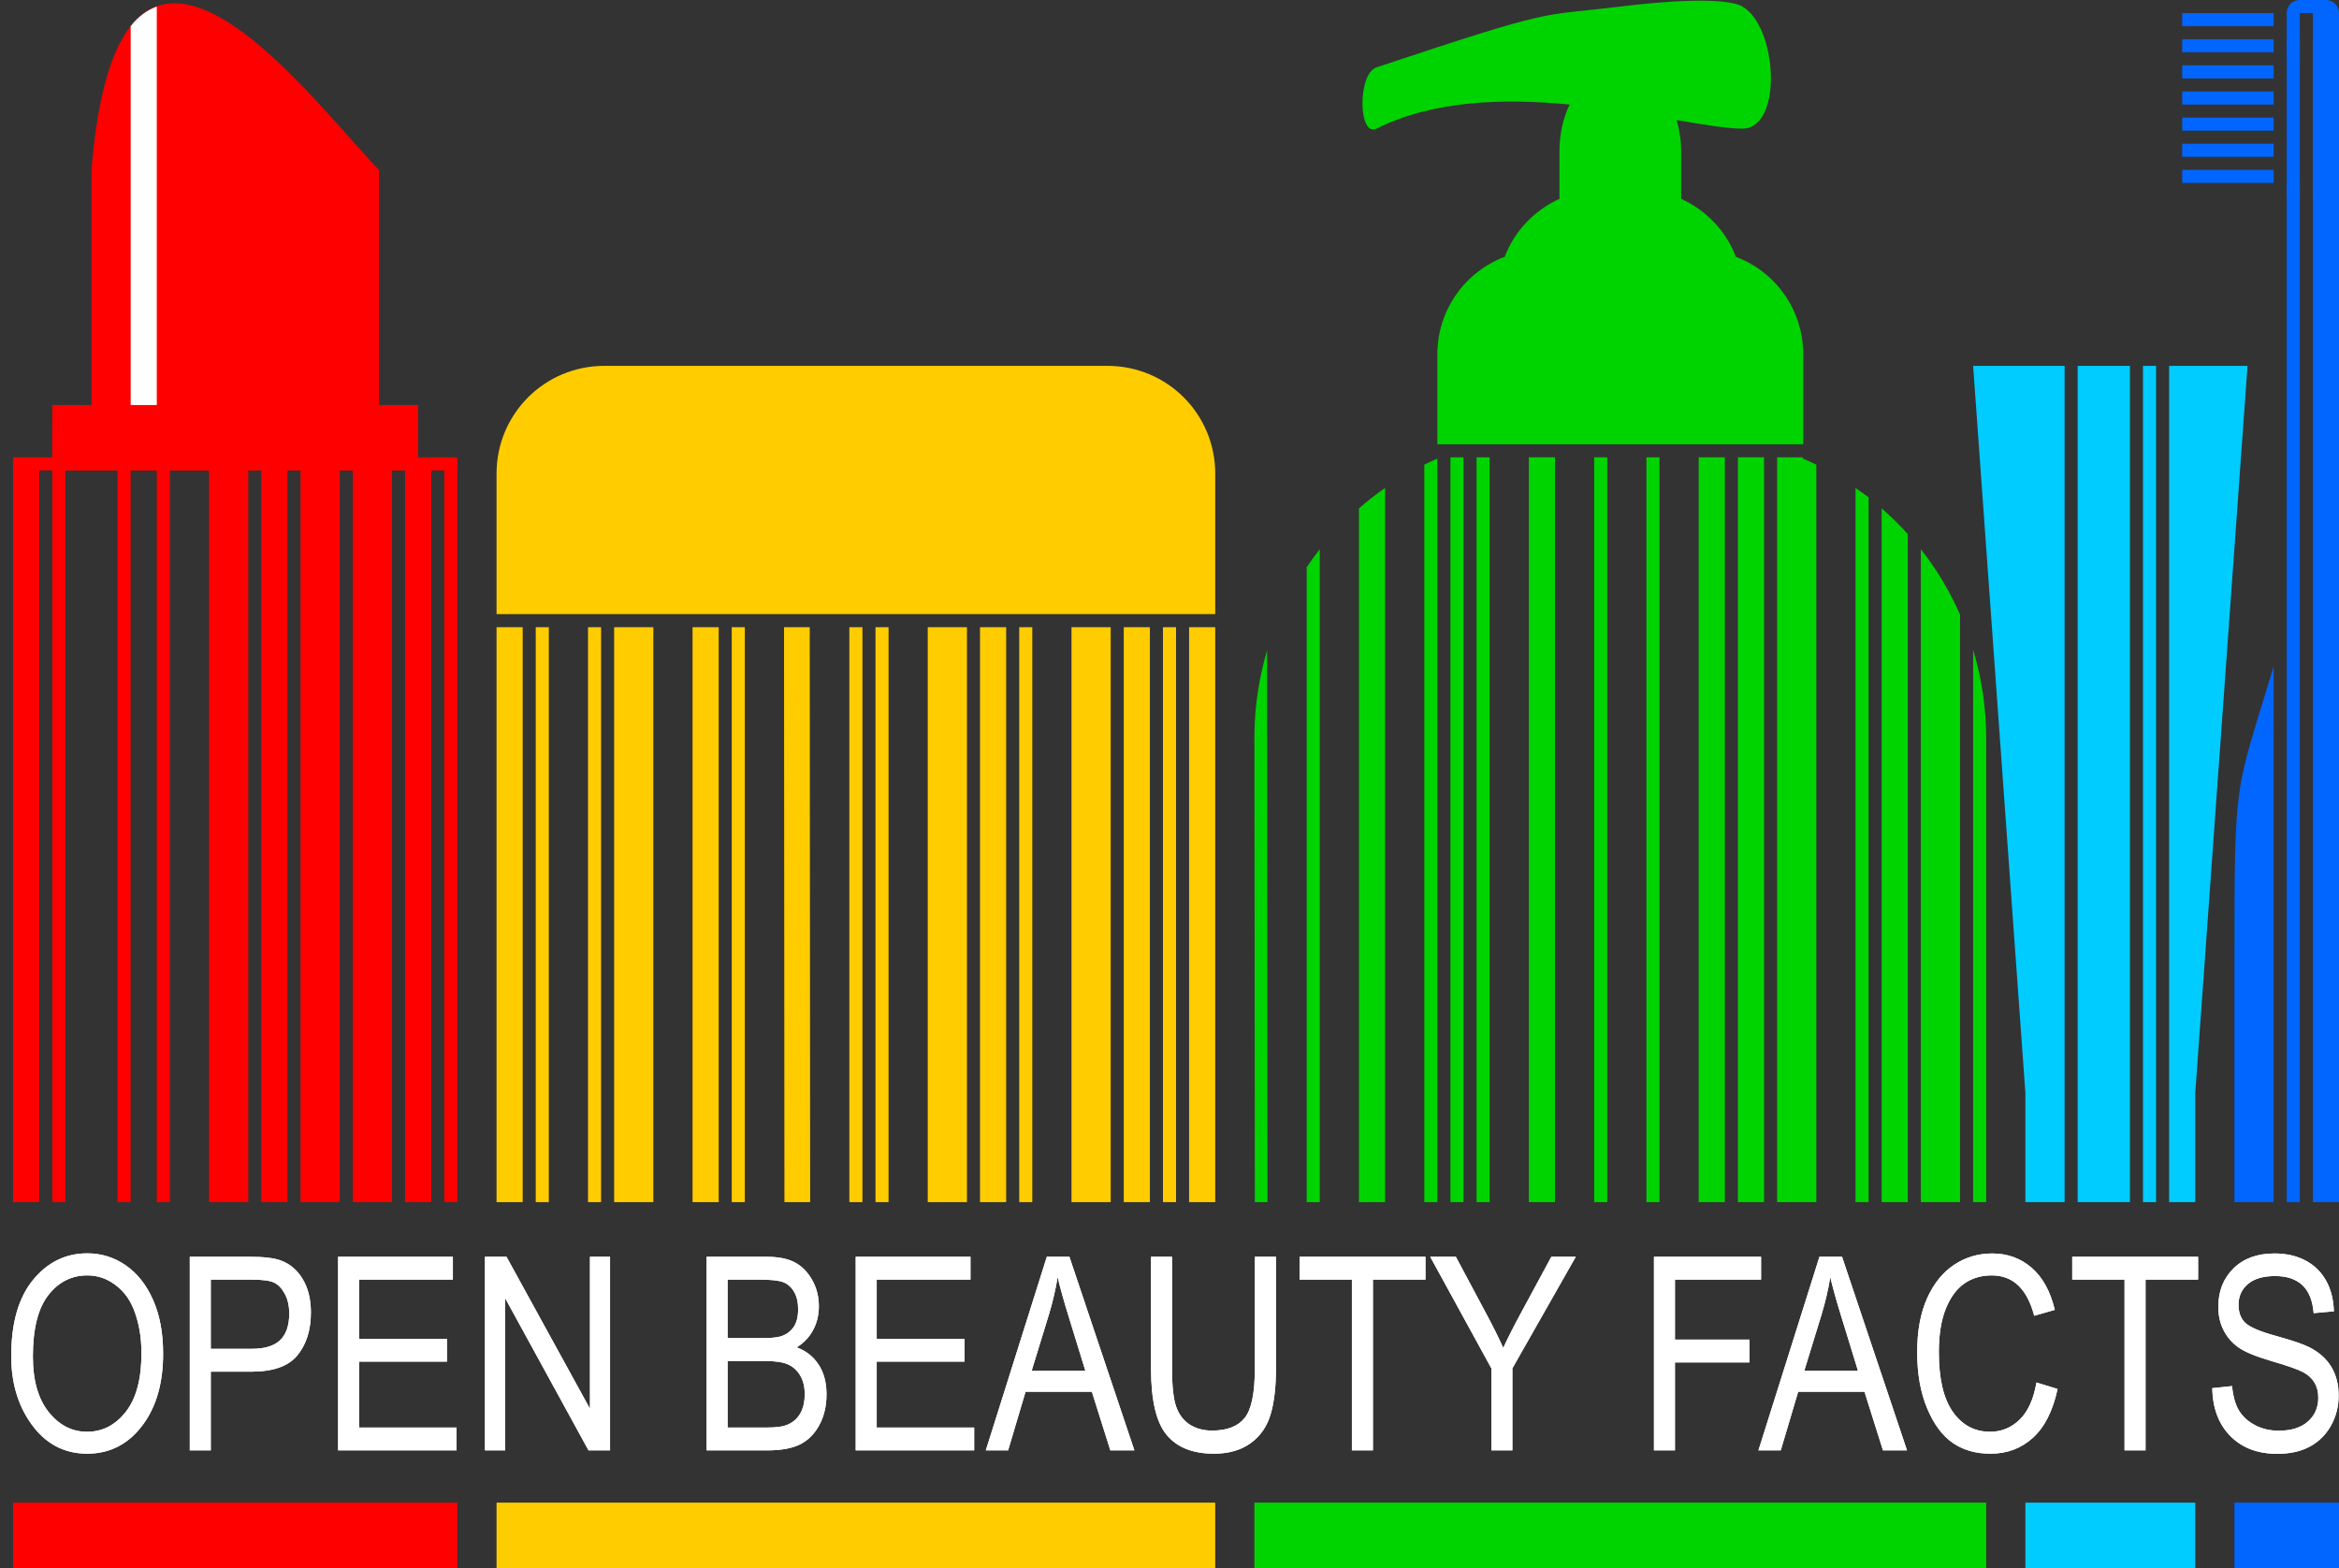 <?xml version="1.0" encoding="UTF-8"?>
<svg width="179px" height="120px" viewBox="0 0 179 120" version="1.1" xmlns="http://www.w3.org/2000/svg" xmlns:xlink="http://www.w3.org/1999/xlink">
    <rect x="0" y="0" width="179" height="120" fill="#333333" stroke="none"/>
    <title>Group</title>
    <desc>OBF dark mode</desc>
    <defs>
        <path d="M6.088,15.476 C7.867,15.476 9.305,14.714 10.404,13.191 C11.401,11.81 11.9,10.021 11.9,7.824 C11.9,6.227 11.642,4.851 11.126,3.695 C10.611,2.54 9.912,1.659 9.029,1.052 C8.146,0.446 7.169,0.143 6.098,0.143 C4.44,0.143 3.056,0.821 1.944,2.179 C0.832,3.537 0.276,5.479 0.276,8.006 C0.276,10.007 0.771,11.716 1.762,13.131 C2.853,14.694 4.295,15.476 6.088,15.476 Z M6.078,13.798 C4.925,13.798 3.947,13.294 3.141,12.287 C2.336,11.279 1.934,9.863 1.934,8.036 C1.934,5.921 2.326,4.357 3.111,3.347 C3.896,2.336 4.895,1.831 6.108,1.831 C6.863,1.831 7.558,2.061 8.195,2.523 C8.832,2.984 9.309,3.599 9.625,4.367 C10.036,5.371 10.242,6.51 10.242,7.784 C10.242,9.758 9.843,11.254 9.044,12.271 C8.246,13.289 7.257,13.798 6.078,13.798 Z M15.548,15.223 L15.548,9.199 L18.661,9.199 C20.333,9.199 21.508,8.778 22.189,7.935 C22.869,7.093 23.21,6.005 23.21,4.671 C23.21,3.66 23.001,2.808 22.583,2.114 C22.165,1.419 21.606,0.944 20.905,0.688 C20.393,0.5 19.598,0.405 18.52,0.405 L18.52,0.405 L13.941,0.405 L13.941,15.223 L15.548,15.223 Z M18.692,7.45 L15.548,7.45 L15.548,2.154 L18.661,2.154 C19.497,2.154 20.075,2.231 20.395,2.386 C20.715,2.541 20.988,2.828 21.214,3.246 C21.439,3.663 21.552,4.165 21.552,4.752 C21.552,5.654 21.323,6.33 20.865,6.778 C20.407,7.226 19.682,7.45 18.692,7.45 L18.692,7.45 Z M34.358,15.223 L34.358,13.474 L26.899,13.474 L26.899,8.431 L33.62,8.431 L33.62,6.692 L26.899,6.692 L26.899,2.154 L34.075,2.154 L34.075,0.405 L25.292,0.405 L25.292,15.223 L34.358,15.223 Z M38.078,15.223 L38.078,3.579 L44.456,15.223 L46.103,15.223 L46.103,0.405 L44.567,0.405 L44.567,12.039 L38.179,0.405 L36.531,0.405 L36.531,15.223 L38.078,15.223 Z M58.121,15.223 C59.192,15.223 60.034,15.07 60.648,14.763 C61.261,14.456 61.751,13.964 62.118,13.287 C62.486,12.61 62.669,11.823 62.669,10.927 C62.669,10.024 62.465,9.265 62.058,8.648 C61.65,8.031 61.092,7.595 60.385,7.339 C60.924,7.009 61.342,6.571 61.638,6.025 C61.935,5.479 62.083,4.866 62.083,4.186 C62.083,3.451 61.911,2.781 61.567,2.174 C61.224,1.568 60.782,1.121 60.243,0.835 C59.704,0.549 58.973,0.405 58.05,0.405 L58.05,0.405 L53.492,0.405 L53.492,15.223 L58.121,15.223 Z M57.727,6.632 L55.099,6.632 L55.099,2.154 L57.535,2.154 C58.417,2.154 59.029,2.221 59.369,2.356 C59.709,2.491 59.982,2.735 60.188,3.089 C60.393,3.443 60.496,3.886 60.496,4.418 C60.496,4.991 60.383,5.444 60.157,5.777 C59.932,6.111 59.61,6.349 59.192,6.49 C58.902,6.584 58.414,6.632 57.727,6.632 L57.727,6.632 Z M58.121,13.474 L55.099,13.474 L55.099,8.38 L57.909,8.38 C58.737,8.38 59.345,8.469 59.733,8.648 C60.12,8.827 60.429,9.11 60.658,9.497 C60.887,9.884 61.001,10.358 61.001,10.917 C61.001,11.524 60.882,12.027 60.643,12.428 C60.403,12.829 60.055,13.117 59.596,13.292 C59.28,13.414 58.788,13.474 58.121,13.474 L58.121,13.474 Z M73.969,15.223 L73.969,13.474 L66.51,13.474 L66.51,8.431 L73.231,8.431 L73.231,6.692 L66.51,6.692 L66.51,2.154 L73.686,2.154 L73.686,0.405 L64.903,0.405 L64.903,15.223 L73.969,15.223 Z M76.567,15.223 L77.901,10.735 L82.975,10.735 L84.39,15.223 L86.23,15.223 L81.257,0.405 L79.528,0.405 L74.859,15.223 L76.567,15.223 Z M82.48,9.138 L78.366,9.138 L79.7,4.792 C79.983,3.855 80.202,2.912 80.357,1.962 C80.539,2.75 80.825,3.774 81.216,5.035 L81.216,5.035 L82.48,9.138 Z M92.304,15.476 C93.443,15.476 94.381,15.209 95.119,14.677 C95.857,14.145 96.366,13.419 96.645,12.499 C96.925,11.579 97.065,10.402 97.065,8.966 L97.065,8.966 L97.065,0.405 L95.448,0.405 L95.448,8.956 C95.448,10.829 95.19,12.09 94.674,12.736 C94.159,13.383 93.328,13.707 92.183,13.707 C91.502,13.707 90.924,13.55 90.449,13.237 C89.974,12.923 89.632,12.467 89.424,11.867 C89.215,11.267 89.11,10.297 89.11,8.956 L89.11,8.956 L89.11,0.405 L87.503,0.405 L87.503,8.966 C87.503,11.392 87.902,13.083 88.701,14.04 C89.499,14.997 90.7,15.476 92.304,15.476 Z M104.484,15.223 L104.484,2.154 L108.506,2.154 L108.506,0.405 L98.874,0.405 L98.874,2.154 L102.876,2.154 L102.876,15.223 L104.484,15.223 Z M115.157,15.223 L115.157,8.946 L120.009,0.405 L118.139,0.405 L115.784,4.762 C115.258,5.732 114.817,6.605 114.46,7.379 C114.102,6.591 113.688,5.756 113.216,4.873 L113.216,4.873 L110.831,0.405 L108.87,0.405 L113.55,8.946 L113.55,15.223 L115.157,15.223 Z M127.599,15.223 L127.599,8.491 L133.3,8.491 L133.3,6.743 L127.599,6.743 L127.599,2.154 L134.189,2.154 L134.189,0.405 L125.992,0.405 L125.992,15.223 L127.599,15.223 Z M135.695,15.223 L137.029,10.735 L142.103,10.735 L143.518,15.223 L145.358,15.223 L140.385,0.405 L138.657,0.405 L133.987,15.223 L135.695,15.223 Z M141.608,9.138 L137.494,9.138 L138.829,4.792 C139.112,3.855 139.331,2.912 139.486,1.962 C139.667,2.75 139.954,3.774 140.345,5.035 L140.345,5.035 L141.608,9.138 Z M151.746,15.476 C153.026,15.476 154.113,15.066 155.006,14.247 C155.898,13.429 156.523,12.187 156.88,10.523 L156.88,10.523 L155.263,10.028 C155.048,11.294 154.621,12.239 153.985,12.863 C153.348,13.486 152.592,13.798 151.716,13.798 C150.53,13.798 149.58,13.291 148.865,12.277 C148.151,11.262 147.794,9.741 147.794,7.713 C147.794,6.372 147.971,5.264 148.325,4.388 C148.678,3.512 149.152,2.867 149.745,2.452 C150.338,2.038 151.038,1.831 151.847,1.831 C153.471,1.831 154.552,2.861 155.091,4.923 L155.091,4.923 L156.668,4.469 C156.331,3.054 155.742,1.98 154.899,1.249 C154.057,0.518 153.05,0.153 151.877,0.153 C150.806,0.153 149.836,0.441 148.966,1.017 C148.097,1.593 147.408,2.445 146.899,3.574 C146.391,4.703 146.136,6.082 146.136,7.713 C146.136,9.364 146.391,10.796 146.899,12.009 C147.408,13.222 148.062,14.103 148.86,14.652 C149.659,15.201 150.621,15.476 151.746,15.476 Z M163.612,15.223 L163.612,2.154 L167.635,2.154 L167.635,0.405 L158.002,0.405 L158.002,2.154 L162.005,2.154 L162.005,15.223 L163.612,15.223 Z M173.699,15.486 C174.663,15.486 175.487,15.304 176.17,14.94 C176.854,14.576 177.395,14.045 177.793,13.348 C178.19,12.65 178.389,11.877 178.389,11.028 C178.389,10.172 178.2,9.436 177.823,8.82 C177.446,8.203 176.886,7.706 176.145,7.329 C175.66,7.086 174.818,6.8 173.618,6.47 C172.392,6.133 171.604,5.799 171.253,5.469 C170.903,5.139 170.728,4.674 170.728,4.074 C170.728,3.427 170.967,2.9 171.445,2.493 C171.924,2.085 172.618,1.881 173.527,1.881 C174.424,1.881 175.119,2.114 175.615,2.578 C176.11,3.043 176.398,3.758 176.479,4.721 L176.479,4.721 L178.025,4.58 C177.998,3.677 177.798,2.892 177.424,2.225 C177.05,1.558 176.524,1.045 175.847,0.688 C175.17,0.331 174.38,0.153 173.477,0.153 C172.163,0.153 171.118,0.533 170.344,1.295 C169.569,2.056 169.181,3.037 169.181,4.236 C169.181,4.903 169.316,5.501 169.585,6.03 C169.855,6.559 170.232,6.995 170.717,7.339 C171.203,7.683 172.018,8.023 173.163,8.36 C174.451,8.737 175.288,9.03 175.675,9.239 C176.063,9.448 176.352,9.716 176.544,10.043 C176.736,10.37 176.832,10.752 176.832,11.19 C176.832,11.938 176.568,12.546 176.039,13.014 C175.51,13.483 174.767,13.717 173.81,13.717 C173.143,13.717 172.544,13.579 172.011,13.302 C171.479,13.026 171.07,12.661 170.783,12.206 C170.497,11.751 170.313,11.116 170.232,10.301 L170.232,10.301 L168.716,10.462 C168.75,12.005 169.213,13.228 170.106,14.131 C170.999,15.034 172.197,15.486 173.699,15.486 Z" id="path-1"></path>
    </defs>
    <g id="Page-1" stroke="none" stroke-width="1" fill="none" fill-rule="evenodd">
        <g id="Group" transform="translate(0.583, -3)">
            <path d="M174.417,17 L174.417,18.25 L174.417,47.594 L174.417,95 L175.417,95 L175.417,17 L174.417,17 Z M176.417,17 L176.417,95 L178.417,95 L178.417,17 L176.417,17 Z M173.417,54 C170.417,64 170.417,62.063 170.417,77 L170.417,95 L173.417,95 L173.417,54 Z" id="path12151" fill="#0066FF" fill-rule="nonzero"></path>
            <path d="M150.417,31 L154.417,86.652 L154.417,95 L157.417,95 L157.417,31 L154.417,31 L150.417,31 Z M158.417,31 L158.417,95 L162.417,95 L162.417,31 L158.417,31 Z M163.417,31 L163.417,95 L164.417,95 L164.417,31 L163.417,31 Z M165.417,31 L165.417,95 L167.417,95 L167.417,86.652 L171.417,31 L167.417,31 L165.417,31 Z" id="path12155" fill="#00CCFF"></path>
            <path d="M110.417,38 L110.417,95 L111.417,95 L111.417,38 L110.417,38 Z M112.417,38 L112.417,95 L113.417,95 L113.417,38 L112.417,38 Z M116.417,38 L116.417,95 L118.417,95 L118.417,38 L116.417,38 Z M121.417,38 L121.417,95 L122.417,95 L122.417,38 L121.417,38 Z M125.417,38 L125.417,95 L126.417,95 L126.417,38 L125.417,38 Z M129.417,38 L129.417,95 L131.417,95 L131.417,38 L129.417,38 Z M132.417,38 L132.417,95 L134.417,95 L134.417,38 L132.417,38 Z M135.417,38 L135.417,95 L138.417,95 L138.417,38.562 C138.08,38.397 137.732,38.244 137.386,38.094 C137.388,38.063 137.384,38.031 137.386,38 L135.417,38 L135.417,38 Z M109.417,38.094 C109.08,38.24 108.746,38.401 108.417,38.562 L108.417,95 L109.417,95 L109.417,38.094 Z M105.417,40.344 C104.721,40.827 104.054,41.351 103.417,41.906 L103.417,95 L105.417,95 L105.417,40.344 Z M141.417,40.344 L141.417,95 L142.417,95 L142.417,41.062 C142.093,40.811 141.754,40.578 141.417,40.344 Z M143.417,41.906 L143.417,95 L145.417,95 L145.417,43.875 C144.788,43.178 144.125,42.523 143.417,41.906 Z M100.417,45.031 C100.064,45.477 99.737,45.934 99.417,46.406 L99.417,95 L100.417,95 L100.417,45.031 Z M146.417,45.031 L146.417,95 L149.417,95 L149.417,50.031 C148.62,48.231 147.622,46.555 146.417,45.031 Z M150.417,52.719 L150.417,95 L151.417,95 L151.417,59.5 C151.417,57.141 151.062,54.861 150.417,52.719 Z M96.386,52.781 C95.793,54.77 95.457,56.885 95.417,59.062 C95.414,59.209 95.417,59.353 95.417,59.5 L95.448,95 L96.417,95 L96.386,52.781 Z" id="path12157" fill="#00D400"></path>
            <g id="text12163" transform="translate(0, 98.777)" fill="#FFFFFF" fill-rule="nonzero">
                <g id="OPENBEAUTYFACTS">
                    <use xlink:href="#path-1"></use>
                    <use xlink:href="#path-1"></use>
                </g>
            </g>
            <path d="M12.841,3.25 C9.708,3.198 7.21,6.393 6.417,16 L6.417,38.719 L28.417,38.719 L28.417,16 C24.974,12.45 18.063,3.336 12.841,3.25 Z" id="path12167" fill="#FF0000"></path>
            <path d="M19.417,33.176 L19.417,95 L21.417,95 L21.417,33.176 L19.417,33.176 Z M15.417,34 L15.417,95 L18.417,95 L18.417,34 L15.417,34 Z M0.417,38.122 L0.417,95 L2.417,95 L2.417,38.122 L0.417,38.122 Z M3.417,38.122 L3.417,95 L4.417,95 L4.417,38.122 L3.417,38.122 Z M8.417,38.122 L8.417,95 L9.417,95 L9.417,38.122 L8.417,38.122 Z M11.417,38.122 L11.417,95 L12.417,95 L12.417,38.122 L11.417,38.122 Z M22.417,38.122 L22.417,95 L25.417,95 L25.417,38.122 L22.417,38.122 Z M26.417,38.122 L26.417,95 L29.417,95 L29.417,38.122 L26.417,38.122 Z M30.417,38.122 L30.417,95 L32.417,95 L32.417,38.122 L30.417,38.122 Z M33.417,38.122 L33.417,95 L34.417,95 L34.417,38.122 L33.417,38.122 Z" id="path12169" fill="#FF0000" fill-rule="nonzero"></path>
            <path d="M37.417,51 L37.417,95 L39.417,95 L39.417,51 L37.417,51 Z M40.417,51 L40.417,95 L41.417,95 L41.417,51 L40.417,51 Z M44.417,51 L44.417,95 L45.417,95 L45.417,51 L44.417,51 Z M46.417,51 L46.417,95 L49.417,95 L49.417,51 L46.417,51 Z M52.417,51 L52.417,95 L54.417,95 L54.417,51 L52.417,51 Z M55.417,51 L55.417,95 L56.417,95 L56.417,51 L55.417,51 Z M59.417,51 L59.448,95 L61.417,95 L61.386,51 L59.417,51 Z M64.417,51 L64.417,95 L65.417,95 L65.417,51 L64.417,51 Z M66.417,51 L66.417,95 L67.417,95 L67.417,51 L66.417,51 Z M70.417,51 L70.417,95 L73.417,95 L73.417,51 L70.417,51 Z M74.417,51 L74.417,95 L76.417,95 L76.417,51 L74.417,51 Z M77.417,51 L77.417,95 L78.417,95 L78.417,51 L77.417,51 Z M81.417,51 L81.417,95 L84.417,95 L84.417,51 L81.417,51 Z M85.417,51 L85.417,95 L87.417,95 L87.417,51 L85.417,51 Z M88.417,51 L88.417,95 L89.417,95 L89.417,51 L88.417,51 Z M90.417,51 L90.417,95 L92.417,95 L92.417,51 L90.417,51 Z" id="path12171" fill="#FFCC00" fill-rule="nonzero"></path>
            <circle id="path12173" fill="#00CCFF" fill-rule="nonzero" cx="159.509" cy="35.276" r="1"></circle>
            <path d="M170.417,118 L170.417,123 C173.083,123 175.751,123 178.417,123 L178.417,118 C175.751,118 173.083,118 170.417,118 L170.417,118 Z" id="path12175" fill="#0066FF" fill-rule="nonzero"></path>
            <path d="M154.417,118 L154.417,123 C158.751,123 163.083,123 167.417,123 L167.417,118 C163.083,118 158.751,118 154.417,118 Z" id="path12177" fill="#00CCFF" fill-rule="nonzero"></path>
            <path d="M95.417,118 L95.417,123 C114.077,123 132.757,123 151.417,123 L151.417,118 C132.757,118 114.077,118 95.417,118 Z" id="path12179" fill="#00D400" fill-rule="nonzero"></path>
            <path d="M37.417,118 L37.417,123 C55.75,123 74.084,123 92.417,123 L92.417,118 C74.084,118 55.75,118 37.417,118 Z" id="path12181" fill="#FFCC00" fill-rule="nonzero"></path>
            <path d="M0.417,118 L0.417,123 C11.751,123 23.083,123 34.417,123 L34.417,118 C23.083,118 11.751,118 0.417,118 Z" id="path12183" fill="#FF0000" fill-rule="nonzero"></path>
            <rect id="rect12187" fill="#FF0000" x="3.417" y="35.719" width="1" height="3"></rect>
            <polygon id="path12191" fill="#FF0000" points="3.417 34 17.417 34 31.417 34 31.417 39 17.417 39 3.417 39"></polygon>
            <polygon id="path12195" fill="#FF0000" points="0.417 38 17.417 38 34.417 38 34.417 39 17.417 39 0.417 39"></polygon>
            <path d="M11.417,3.5 C10.7,3.761 10.02,4.235 9.417,5 L9.417,34 L11.417,34 L11.417,3.5 Z" id="rect12197" fill="#FFFFFF"></path>
            <path d="M45.667,31 C41.096,31 37.417,34.679 37.417,39.25 L37.417,50 L92.417,50 L92.417,39.25 C92.417,34.679 88.737,31 84.167,31 L45.667,31 Z" id="path12199" fill="#FFCC00"></path>
            <path d="M128.761,3.062 C126.977,3.11 124.961,3.31 123.417,3.5 C117.051,4.284 118.761,3.49 104.761,8.156 C103.285,8.648 103.369,13.539 104.761,12.844 C109.144,10.652 114.55,10.525 119.542,11 C119.047,12.013 118.761,13.247 118.761,14.562 L118.761,18.219 C116.85,19.087 115.315,20.679 114.573,22.656 C111.553,23.79 109.417,26.7 109.417,30.125 L109.417,37 L137.417,37 L137.417,30.125 C137.417,26.7 135.28,23.79 132.261,22.656 C131.518,20.679 129.984,19.087 128.073,18.219 L128.073,14.562 C128.073,13.73 127.94,12.915 127.729,12.188 C129.844,12.552 131.594,12.844 132.761,12.844 C135.872,12.844 135.455,5.056 132.761,3.5 C132.105,3.121 130.544,3.015 128.761,3.062 Z" id="path12201" fill="#00D400"></path>
            <rect id="rect12203" x="110.417" y="0" width="5" height="5"></rect>
            <rect id="rect12205" x="110.417" y="0" width="5" height="5"></rect>
            <path d="M175.417,3 C174.863,3 174.417,3.446 174.417,4 L174.417,7 C174.417,7.554 174.863,8 175.417,8 L175.417,4 L176.417,4 L176.417,8 L177.417,8 C177.971,8 178.417,7.554 178.417,7 L178.417,4 C178.417,3.446 177.971,3 177.417,3 L175.417,3 Z" id="rect12207" fill="#0066FF"></path>
            <g id="g12209" transform="translate(166.417, 4)" fill="#0066FF">
                <polygon id="path12211" points="0 0 7 0 7 1 0 1"></polygon>
                <polygon id="path12213" points="0 2 7 2 7 3 0 3"></polygon>
                <polygon id="path12215" points="0 4 7 4 7 5 0 5"></polygon>
                <polygon id="path12217" points="0 6 7 6 7 7 0 7"></polygon>
                <polygon id="path12219" points="0 8 7 8 7 9 0 9"></polygon>
                <polygon id="path12221" points="0 10 7 10 7 11 0 11"></polygon>
                <polygon id="path12223" points="0 12 7 12 7 13 0 13"></polygon>
            </g>
            <path d="M174.417,6 L174.417,7.031 L174.417,13.281 L174.417,18 L175.417,18 L175.417,6 L174.417,6 Z M176.417,6 L176.417,18 L178.417,18 L178.417,6 L176.417,6 Z" id="path12225" fill="#0066FF"></path>
            <rect id="rect12231" x="110.417" y="0" width="5" height="5"></rect>
            <rect id="rect12233" x="110.417" y="0" width="5" height="5"></rect>
        </g>
    </g>
</svg>
